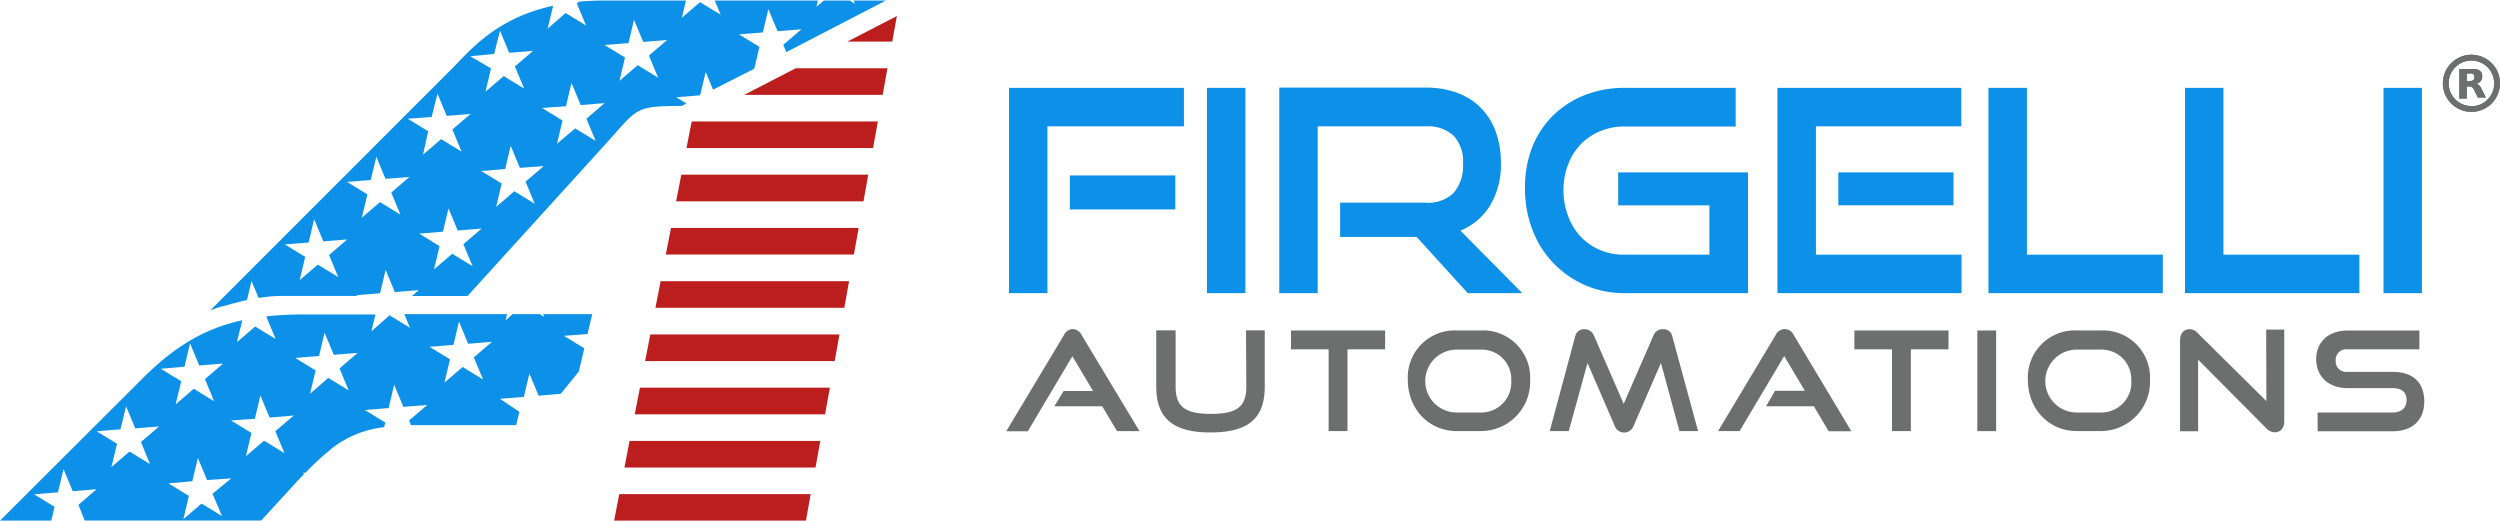<svg xmlns="http://www.w3.org/2000/svg" viewBox="0 0 400 83.3"><defs><style>.fg-logo-color__blue{fill:#0d90e8}.fg-logo-color__grey{fill:#6d6e6e}</style></defs><g id="US"><path class="fg-logo-color__blue" d="M171.18 28.07h16.87v5.44h-16.87z"/><path class="fg-logo-color__grey" d="M206.56 55.89h6.02v13.08h3.02V55.89h6.02v-3.02h-15.06v3.02zm176.26 3.61h-7.26a1.68 1.68 0 0 1-1.85-1.8 1.7 1.7 0 0 1 1.88-1.81h11.51v-3h-11.51c-3 0-5 1.79-5 4.58s2 4.63 5 4.63h7.27c1.43 0 2.19.67 2.19 1.93s-.86 1.97-2.23 1.97h-12v3h12c3.17 0 5.06-1.78 5.06-4.77s-1.75-4.73-5.06-4.73zm-46.68-6.63h-3.86a7.52 7.52 0 0 0-7.82 7.89c0 4.68 3.36 8.21 7.82 8.21h3.86a7.88 7.88 0 0 0 7.86-8.21 7.54 7.54 0 0 0-7.86-7.89zm4.87 8a4.81 4.81 0 0 1-4.87 5.13h-3.86a5 5 0 0 1 0-10.06h3.86a4.73 4.73 0 0 1 4.86 4.95zm-104.08-8h-3.86a7.51 7.51 0 0 0-7.82 7.89c0 4.68 3.36 8.21 7.82 8.21h3.86a7.88 7.88 0 0 0 7.89-8.21 7.54 7.54 0 0 0-7.89-7.89zm4.87 8a4.81 4.81 0 0 1-4.87 5.13h-3.86a5 5 0 0 1 0-10.06h3.86a4.72 4.72 0 0 1 4.87 4.95zm-42.39.98c0 3.22-1.48 4.37-5.65 4.37s-5.66-1.15-5.66-4.37v-9H185v9c0 5.08 2.67 7.34 8.67 7.34s8.69-2.19 8.69-7.34v-9h-3zm-27.74-9.2a1.65 1.65 0 0 0-1.46 1L161 69h3.45l7.13-12 3.31 5.56h-4.71L168.7 65h7.65l2.34 3.92v.06h3.63l-9.25-15.36a1.69 1.69 0 0 0-1.4-.97zm144.7.22h3.01v16.11h-3.01zm46.25 11.3l-11-10.89a1.72 1.72 0 0 0-1.27-.61c-.95 0-1.54.69-1.54 1.79V69h2.89V57.55l10.93 11a1.86 1.86 0 0 0 1.35.62c.91 0 1.5-.7 1.5-1.78V52.74h-2.89zm-65.92-8.28h6.02v13.08h3.02V55.89h6.02v-3.02H296.7v3.02zm-11.16-3.24a1.63 1.63 0 0 0-1.46 1L275 68.79l-.11.18h3.45l7.13-12 3.31 5.56H284L282.57 65h7.65l2.37 4h3.63L287 53.61a1.61 1.61 0 0 0-1.46-.96zm-19.54.02a1.53 1.53 0 0 0-1.44 1l-4.77 10.94-4.77-10.94a1.63 1.63 0 0 0-1.51-1 1.45 1.45 0 0 0-1.5 1.23L248 68.82v.15h3l3-10.89 4.33 10a1.61 1.61 0 0 0 3.07 0l4.35-10 2.94 10.8v.09h3l-4.1-15.07a1.45 1.45 0 0 0-1.59-1.23zm131.56-37.43c-.12-.22-.23-.45-.34-.67s-.18-.37-.28-.55a1.42 1.42 0 0 0-.38-.46.9.9 0 0 0-.3-.17l.25-.1a1.21 1.21 0 0 0 .42-.33 1 1 0 0 0 .17-.33 1.94 1.94 0 0 0 .05-.2V12a1.11 1.11 0 0 0-.13-.4 1.13 1.13 0 0 0-.22-.27 1.56 1.56 0 0 0-.28-.16l-.33-.12h-2.69v4.72h1.19v-1.95h.42a1 1 0 0 1 .32.08.62.62 0 0 1 .23.19 2 2 0 0 1 .2.31 2 2 0 0 0 .1.21c.05.1.09.2.15.3s.09.2.14.29a2 2 0 0 1 .1.21l.1.19h1.28a3.78 3.78 0 0 1-.17-.36zm-1.68-2.68a.47.47 0 0 1-.34.35 1 1 0 0 1-.33.05h-.53v-1.2h.53a2 2 0 0 1 .35 0 .46.46 0 0 1 .32.35 1 1 0 0 1 0 .45z"/><path class="fg-logo-color__grey" d="M395.43 8.76a4.57 4.57 0 1 0 4.57 4.57 4.57 4.57 0 0 0-4.57-4.57zm0 8.21a3.64 3.64 0 1 1 3.64-3.64 3.64 3.64 0 0 1-3.64 3.67z"/><path class="fg-logo-color__grey" d="M397.56 15.24c-.12-.22-.23-.45-.34-.67s-.18-.37-.28-.55a1.42 1.42 0 0 0-.38-.46.9.9 0 0 0-.3-.17l.25-.1a1.21 1.21 0 0 0 .42-.33 1 1 0 0 0 .17-.33 1.94 1.94 0 0 0 .05-.2V12a1.11 1.11 0 0 0-.13-.4 1.13 1.13 0 0 0-.22-.27 1.56 1.56 0 0 0-.28-.16l-.33-.12h-2.69v4.72h1.19v-1.95h.42a1 1 0 0 1 .32.08.62.62 0 0 1 .23.19 2 2 0 0 1 .2.31 2 2 0 0 0 .1.21c.05.1.09.2.15.3s.09.2.14.29a2 2 0 0 1 .1.21l.1.19h1.28a3.78 3.78 0 0 1-.17-.36zm-1.68-2.68a.47.47 0 0 1-.34.35 1 1 0 0 1-.33.05h-.53v-1.2h.53a2 2 0 0 1 .35 0 .46.46 0 0 1 .32.35 1 1 0 0 1 0 .45z"/><path class="fg-logo-color__grey" d="M395.43 8.76a4.57 4.57 0 1 0 4.57 4.57 4.57 4.57 0 0 0-4.57-4.57zm0 8.21a3.64 3.64 0 1 1 3.64-3.64 3.64 3.64 0 0 1-3.64 3.67z"/><path d="M102.39 62.03l-.83 4.26h30.45l.77-4.26h-30.39zm-1.66 8.52l-.82 4.26h30.57l.77-4.26h-30.52zm3.32-17.04l-.83 4.26h30.33l.77-4.26h-30.27zm-4.97 25.55l-.82 4.24h30.69l.76-4.24H99.08zm43.68-72.4l.74-4.09-7.93 4.09h7.19zM105.7 44.99l-.83 4.26h30.22l.76-4.26H105.7zm21.62-34.07l-8.26 4.26h22.17l.76-4.26h-14.67zm-19.96 25.55l-.83 4.26h30.09l.77-4.26h-30.03zm3.45-17.04l-.16.09-.81 4.17h29.85l.77-4.26h-29.65zm-1.8 8.52l-.83 4.26h29.98l.76-4.26h-29.91z" fill="#bc1d1d"/><path class="fg-logo-color__blue" d="M238.34 33a12.54 12.54 0 0 0 1.8-6.92 14.18 14.18 0 0 0-.82-5 10.43 10.43 0 0 0-2.37-3.8 10.24 10.24 0 0 0-3.77-2.42 14.34 14.34 0 0 0-5-.84h-23.5V46.9h6.15V20.21h17.34a6.08 6.08 0 0 1 4.37 1.47 6 6 0 0 1 1.54 4.51 6.62 6.62 0 0 1-1.49 4.66 5.82 5.82 0 0 1-4.44 1.58h-13.73v5.48h12.24l8.11 8.91.07.08h8.72l-9.89-10a10 10 0 0 0 4.67-3.9zm-45.23-18.94h6.15V46.9h-6.15zM161.44 46.9h6.15V20.21h21.84v-6.15h-27.99V46.9zm97.47-14.05h14.59v7.9h-13.59A9.81 9.81 0 0 1 256 40a9.44 9.44 0 0 1-3.1-2.14 9.89 9.89 0 0 1-2-3.28 11.45 11.45 0 0 1-.74-4.14 11.2 11.2 0 0 1 .74-4.13 9.71 9.71 0 0 1 2-3.21A9.49 9.49 0 0 1 256 21a10.09 10.09 0 0 1 3.93-.76h17.78v-6.18h-17.8a17.22 17.22 0 0 0-6.34 1.15 15.24 15.24 0 0 0-5.07 3.26 14.8 14.8 0 0 0-3.35 5.09 17.72 17.72 0 0 0-1.15 6.59 18.19 18.19 0 0 0 1.19 6.62 15.68 15.68 0 0 0 8.39 8.84 15.57 15.57 0 0 0 6.35 1.29h19.75V27.58h-20.77zm122.45-18.79h6.15V46.9h-6.15zm-57.05 0h-6.16V46.9h27.9v-6.15h-21.74V14.06zm-33.76 6.15h23.26v-6.15h-29.42V46.9h29.46v-6.15h-23.3V20.21zm65.2-6.15h-6.15V46.9h27.9v-6.15h-21.75V14.06z"/><path class="fg-logo-color__blue" d="M294.13 27.58h18.43v5.26h-18.43zM35.73 49c1.12-.34 2.41-.68 3.79-1l.72-3.06 1.14 2.73a24 24 0 0 1 4-.32h11.89l-.27-.12 3.81-.31.89-3.73 1.47 3.54 3.83-.31-1.1.94h8.9l22-24.21c5.22-5.74 4.54-6.2 12.27-6.2l.76-.39-1.63-1 3.82-.31.89-3.73 1.18 2.83 6.59-3.35.83-3.5-3.27-2 3.81-.31.89-3.73L124.41 5l3.82-.31-2.91 2.49.49 1.16L141.75.08h-5.17l.22.53-.86-.53h-4.12l-1.2 1 .25-1h-16.51l.94 2.26L112 .35l-2.9 2.49.65-2.76h-13c-1.47 0-2.84.07-4.13.19l-.33.28 1.48 3.53-3.27-2-2.87 2.5.87-3.66c-9.23 2-13.35 7.23-16.3 10.18L33.65 49.65c.54-.2 1.21-.43 1.94-.66h-.05zm39.89-6.4l-3.27-2-2.91 2.5.89-3.72-3.27-2 3.81-.31.89-3.72 1.47 3.53 3.82-.31-2.91 2.5zm9.94-10l-3.27-2-2.9 2.49.88-3.73-3.27-2 3.82-.31.89-3.72 1.47 3.53 3.82-.29-2.91 2.5zm15-25.7l.88-3.73 1.48 3.54 3.81-.31-2.9 2.49 1.47 3.54-3.27-2-2.91 2.5.88-3.73-3.27-2zm-10 10.1l.88-3.73 1.47 3.54 3.82-.31-2.9 2.5 1.47 3.54-3.27-2L89.12 23l.88-3.72-3.27-2zm-11.5-8.36L80 4.91l1.47 3.54 3.82-.31-2.91 2.49 1.48 3.54-3.27-2-2.91 2.5.88-3.73L75.24 9zm-10 10.08L70 15l1.47 3.54 3.82-.31-2.91 2.49 1.47 3.54-3.27-2-2.9 2.49.83-3.75-3.27-2zm-9.74 10.09l.89-3.73 1.47 3.54 3.82-.31-2.9 2.5 1.47 3.53-3.27-2-2.91 2.49.89-3.73-3.27-2zm-9.94 10l.88-3.72 1.48 3.53 3.81-.31-2.9 2.5 1.47 3.53-3.27-2-2.91 2.49.89-3.73-3.27-2zm30.62 25l3.82-.31.88-3.73 1.48 3.54 3.54-.31 2.88-3.54.89-3.73-3.27-2 3.78-.28.76-3.19h-7.85l.18.45-.73-.45H82l-1.1 1 .22-1H64.69l.91 2.19-3.27-2L59.42 53l.64-2.69H48.93a59.9 59.9 0 0 0-6.18.29l-.12.1 1.47 3.54-3.27-2-2.91 2.5.84-3.5c-5.84 1.28-10.7 4.05-15.94 9.3L0 83.3h8.2l.53-2.21-3.27-2 3.82-.31.88-3.73 1.48 3.54 3.81-.31-2.9 2.49 1 2.52h28.24L47 77.6c.59-.65 1.15-1.23 1.69-1.8l-.29-.17h.5a37.5 37.5 0 0 1 4.16-3.83v-.17l.05.1a16.56 16.56 0 0 1 8.35-3.38l.18-.75-3.27-2 3.81-.31.89-3.73 1.47 3.54 3.82-.31-2.91 2.49.31.74h16.83l.5-2.13zM24 74.25l-3.28-2-2.9 2.49.91-3.74-3.27-2 3.82-.31.89-3.69 1.47 3.54 3.82-.31-2.91 2.49zm5.52-15.58l.89-3.73 1.47 3.54 3.82-.31-2.91 2.49 1.47 3.54-3.26-2-2.9 2.5.9-3.7-3.27-2zm6 23.9l-3.27-2-2.91 2.5.88-3.73-3.27-2 3.82-.34.89-3.73 1.47 3.54 3.87-.27L34 79zm10-10.06l-3.27-2L39.34 73l.89-3.73-3.27-2 3.82-.27.88-3.73 1.48 3.54 3.86-.33L44.05 69zm10.27-10.05l-3.27-2L49.61 63l.89-3.73-3.27-2 3.82-.31.88-3.73 1.48 3.54 3.81-.31-2.9 2.49zm21.5-1.74l-3.27-2-2.91 2.5.89-3.73-3.27-2 3.82-.31.89-3.73L74.9 55l3.82-.31-2.91 2.49z"/></g></svg>